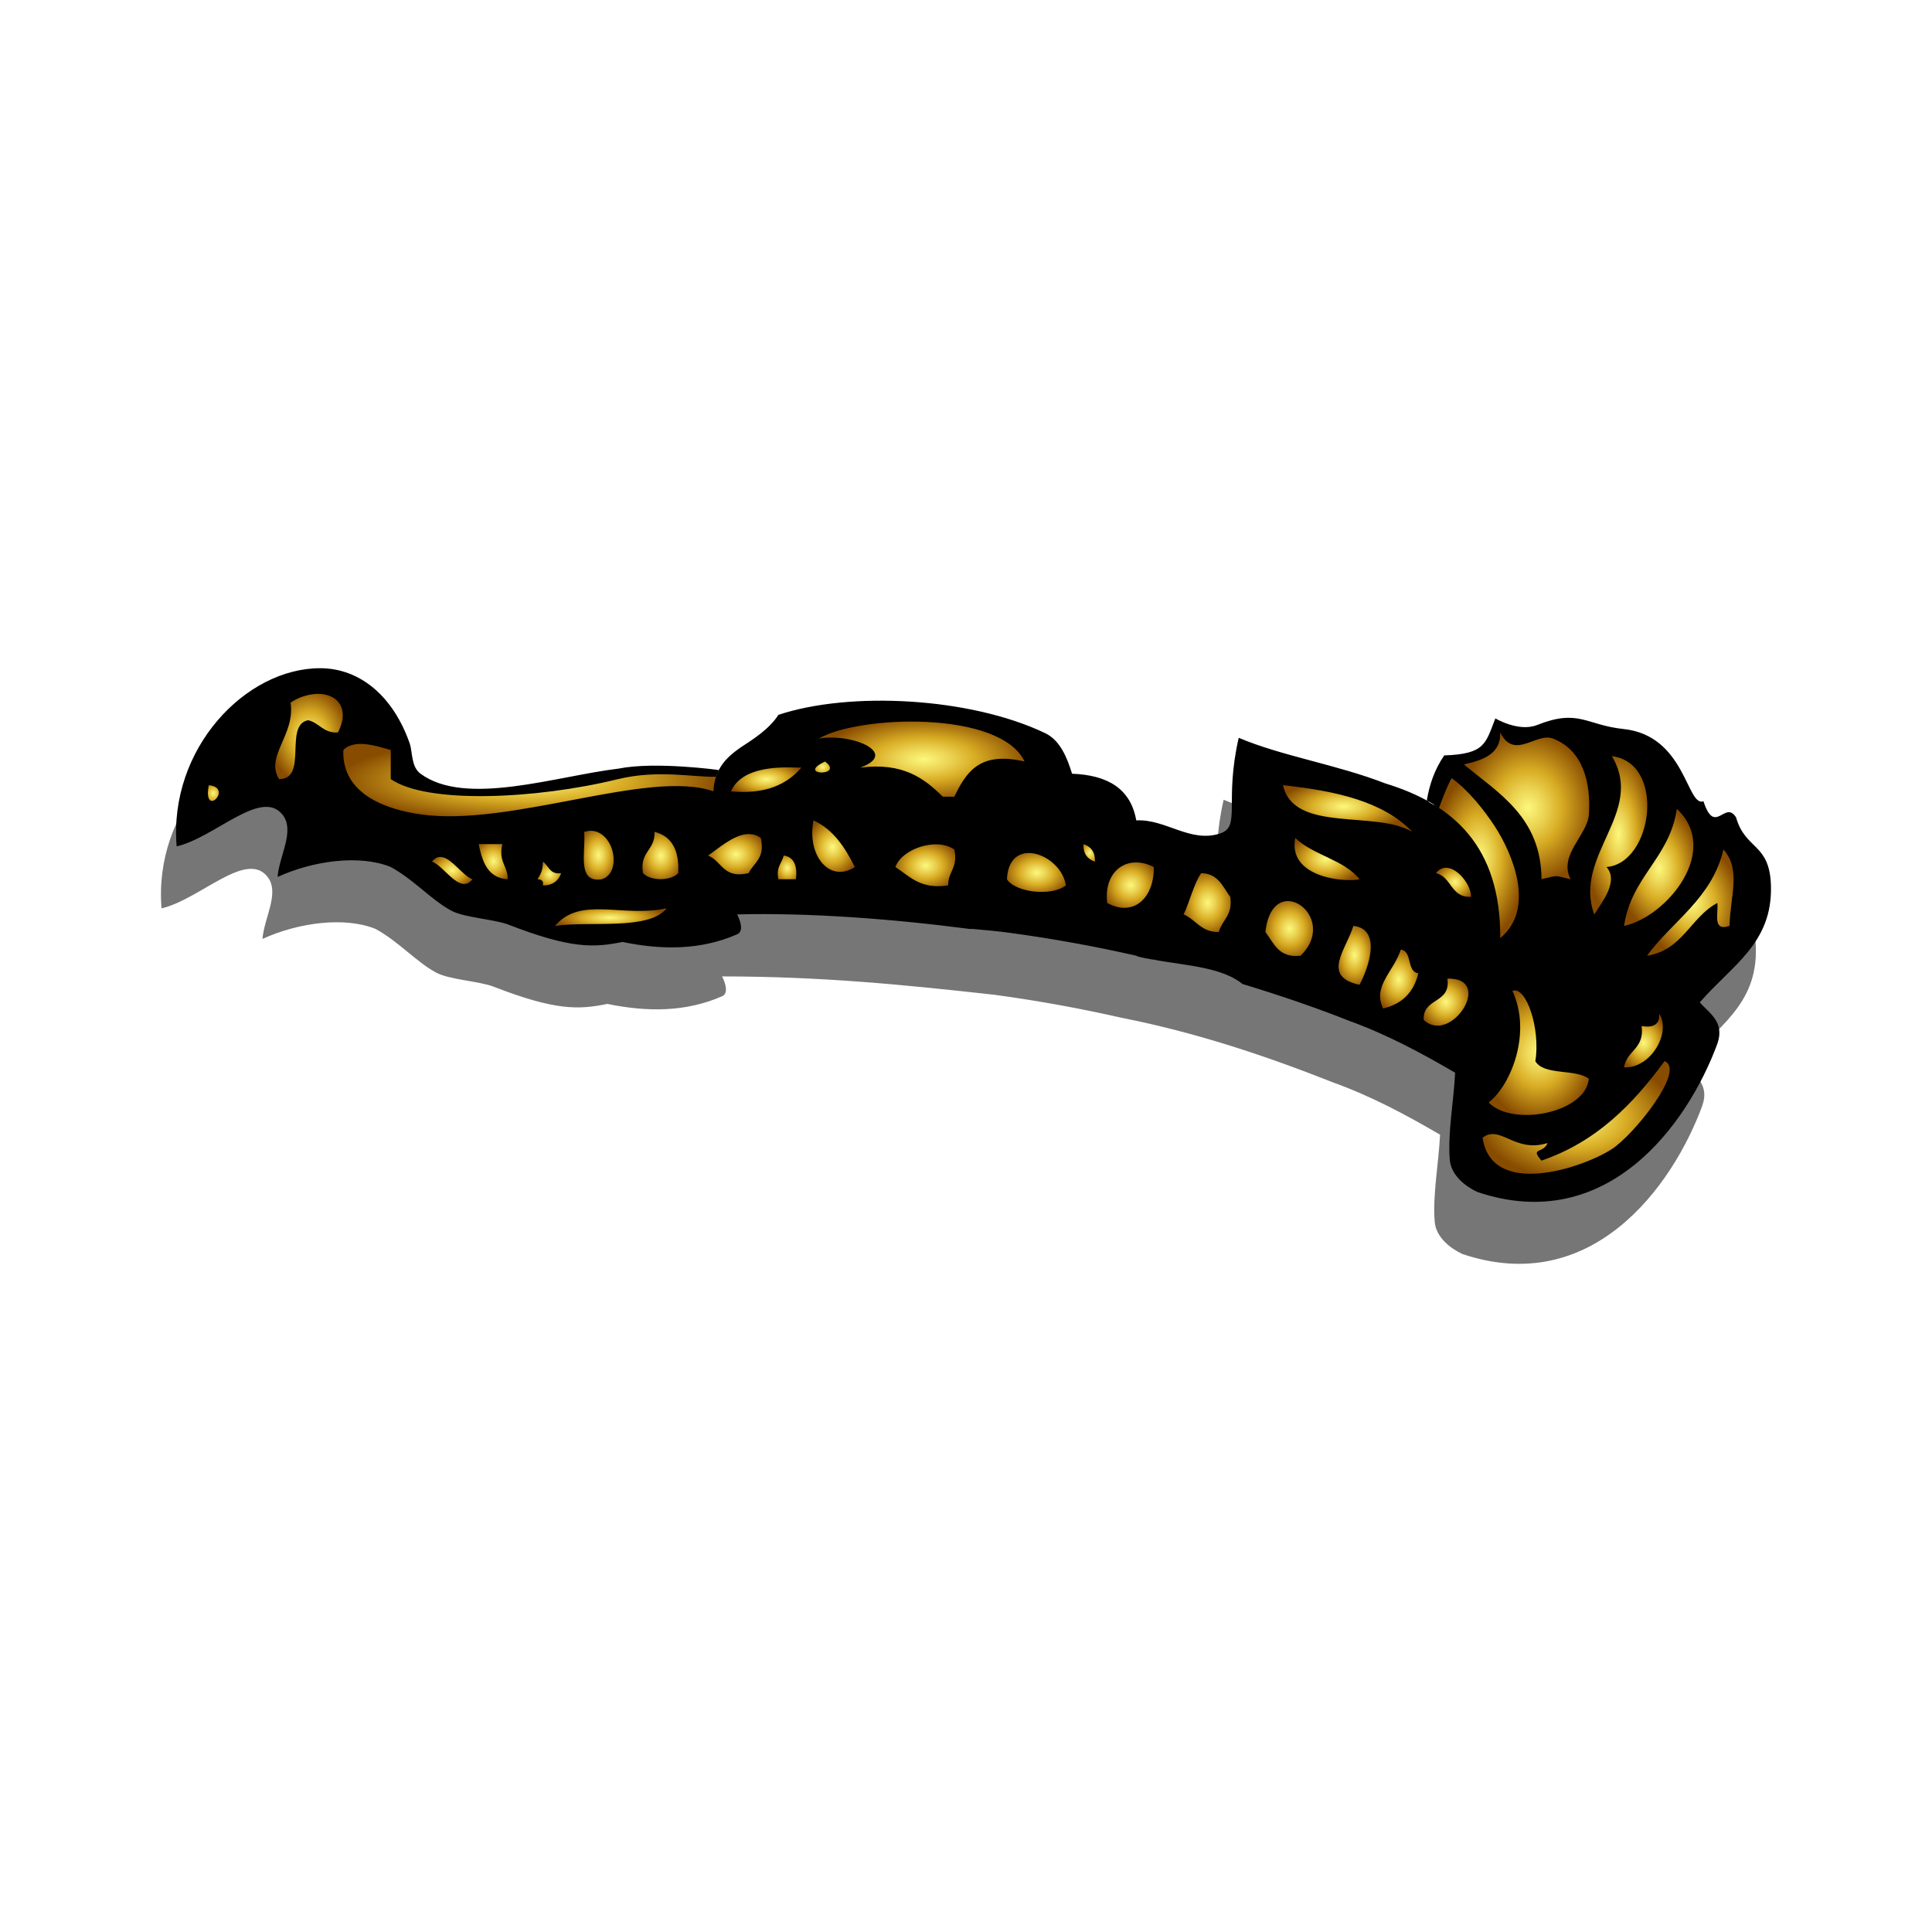 <svg:svg xmlns:dc="http://purl.org/dc/elements/1.1/" xmlns:ns1="http://sodipodi.sourceforge.net/DTD/sodipodi-0.dtd" xmlns:ns2="http://www.inkscape.org/namespaces/inkscape" xmlns:ns3="http://www.w3.org/1999/xlink" xmlns:ns5="http://creativecommons.org/ns#" xmlns:rdf="http://www.w3.org/1999/02/22-rdf-syntax-ns#" xmlns:svg="http://www.w3.org/2000/svg" height="285.676" id="svg13496" style="enable-background:new" version="1.1" viewBox="-10.672 -94.898 285.676 285.676" width="285.676" ns1:docname="Golden Maiden Layered Remix 2 by Merlin2525.svg" ns2:version="0.48.3.1 r9886">
  <svg:title id="title22342">Golden Maiden Crown</svg:title>
  <svg:defs id="defs13498">
    <svg:filter color-interpolation-filters="sRGB" height="1.31" id="filter18518-1-4" width="1.104" x="-.052" y="-.155" ns2:collect="always">
      <svg:feGaussianBlur id="feGaussianBlur18520-4-5" stdDeviation="1.409" ns2:collect="always" />
    </svg:filter>
    <svg:radialGradient cx="784.99" cy=".038" gradientTransform="matrix(3.618 0 0 3.151 -2668.4 -418.12)" gradientUnits="userSpaceOnUse" id="radialGradient8489-5" r=".594" ns2:collect="always" ns3:href="#linearGradient4695-1-1" />
    <svg:linearGradient id="linearGradient4695-1-1">
      <svg:stop id="stop4697-6-6" offset="0" style="stop-color:#fcf87c" />
      <svg:stop id="stop4705-2-8" offset=".25" style="stop-color:#ecd454" />
      <svg:stop id="stop4703-4-9" offset=".5" style="stop-color:#d8ac24" />
      <svg:stop id="stop4699-9-3" offset="1" style="stop-color:#884c00" />
    </svg:linearGradient>
    <svg:radialGradient cx="818.55" cy="11.308" gradientTransform="matrix(3.618 0 0 4.398 -2668.4 -426.95)" gradientUnits="userSpaceOnUse" id="radialGradient8492-2" r="1.029" ns2:collect="always" ns3:href="#linearGradient4695-1-1" />
    <svg:radialGradient cx="815.82" cy="14.399" gradientTransform="matrix(3.618 0 0 2.237 -2668.4 -398.26)" gradientUnits="userSpaceOnUse" id="radialGradient8495-9" r="4.06" ns2:collect="always" ns3:href="#linearGradient4695-1-1" />
    <svg:radialGradient cx="814.26" cy="11.719" gradientTransform="matrix(3.618 0 0 4.397 -2668.4 -427.27)" gradientUnits="userSpaceOnUse" id="radialGradient8498-5" r="2.293" ns2:collect="always" ns3:href="#linearGradient4695-1-1" />
    <svg:radialGradient cx="820.54" cy="5.586" gradientTransform="matrix(3.618 0 0 4.394 -2668.4 -422.48)" gradientUnits="userSpaceOnUse" id="radialGradient8501-8" r="1.929" ns2:collect="always" ns3:href="#linearGradient4695-1-1" />
    <svg:radialGradient cx="819.18" cy="4.182" gradientTransform="matrix(3.618 0 0 5.607 -2668.4 -426.46)" gradientUnits="userSpaceOnUse" id="radialGradient8504-6" r="1.65" ns2:collect="always" ns3:href="#linearGradient4695-1-1" />
    <svg:radialGradient cx="817.52" cy="2.786" gradientTransform="matrix(3.618 0 0 8.675 -2668.4 -432.22)" gradientUnits="userSpaceOnUse" id="radialGradient8507-0" r="1.413" ns2:collect="always" ns3:href="#linearGradient4695-1-1" />
    <svg:radialGradient cx="813.82" cy="1.716" gradientTransform="matrix(3.618 0 0 4.151 -2668.4 -419.05)" gradientUnits="userSpaceOnUse" id="radialGradient8510-5" r="2.749" ns2:collect="always" ns3:href="#linearGradient4695-1-1" />
    <svg:radialGradient cx="811.83" cy="3.723" gradientTransform="matrix(3.618 0 0 6.699 -2668.4 -429.61)" gradientUnits="userSpaceOnUse" id="radialGradient8513-8" r="1.857" ns2:collect="always" ns3:href="#linearGradient4695-1-1" />
    <svg:radialGradient cx="810.84" cy="4.742" gradientTransform="matrix(3.618 0 0 3.459 -2668.4 -417.38)" gradientUnits="userSpaceOnUse" id="radialGradient8516-9" r=".88" ns2:collect="always" ns3:href="#linearGradient4695-1-1" />
    <svg:radialGradient cx="810.46" cy="9.639" gradientTransform="matrix(3.618 0 0 3.795 -2668.4 -419.84)" gradientUnits="userSpaceOnUse" id="radialGradient8519-8" r="1.143" ns2:collect="always" ns3:href="#linearGradient4695-1-1" />
    <svg:radialGradient cx="808.54" cy="8.725" gradientTransform="matrix(3.618 0 0 4.975 -2668.4 -429.98)" gradientUnits="userSpaceOnUse" id="radialGradient8522-1" r="1.009" ns2:collect="always" ns3:href="#linearGradient4695-1-1" />
    <svg:radialGradient cx="806.73" cy="7.722" gradientTransform="matrix(3.618 0 0 5.815 -2668.4 -435.11)" gradientUnits="userSpaceOnUse" id="radialGradient8525-5" r=".885" ns2:collect="always" ns3:href="#linearGradient4695-1-1" />
    <svg:radialGradient cx="804.08" cy="6.641" gradientTransform="matrix(3.618 0 0 4.106 -2668.4 -421.38)" gradientUnits="userSpaceOnUse" id="radialGradient8528-0" r="1.207" ns2:collect="always" ns3:href="#linearGradient4695-1-1" />
    <svg:radialGradient cx="806.29" cy="1.65" gradientTransform="matrix(3.618 0 0 1.462 -2668.4 -414.58)" gradientUnits="userSpaceOnUse" id="radialGradient8531-2" r="2.677" ns2:collect="always" ns3:href="#linearGradient4695-1-1" />
    <svg:radialGradient cx="805.55" cy="3.797" gradientTransform="matrix(3.618 0 0 2.568 -2668.4 -414.15)" gradientUnits="userSpaceOnUse" id="radialGradient8534-6" r="1.543" ns2:collect="always" ns3:href="#linearGradient4695-1-1" />
    <svg:radialGradient cx="800.73" cy="5.585" gradientTransform="matrix(3.618 0 0 4.434 -2668.4 -422.7)" gradientUnits="userSpaceOnUse" id="radialGradient8537-2" r="1.169" ns2:collect="always" ns3:href="#linearGradient4695-1-1" />
    <svg:radialGradient cx="797.58" cy="4.866" gradientTransform="matrix(3.618 0 0 3.514 -2668.4 -417.63)" gradientUnits="userSpaceOnUse" id="radialGradient8540-1" r="1.214" ns2:collect="always" ns3:href="#linearGradient4695-1-1" />
    <svg:radialGradient cx="795.91" cy="3.553" gradientTransform="matrix(3.618 0 0 4.286 -2668.4 -420.51)" gradientUnits="userSpaceOnUse" id="radialGradient8543-7" r=".472" ns2:collect="always" ns3:href="#linearGradient4695-1-1" />
    <svg:radialGradient cx="793.75" cy="4.353" gradientTransform="matrix(3.618 0 0 2.574 -2668.4 -413.59)" gradientUnits="userSpaceOnUse" id="radialGradient8546-1" r="1.441" ns2:collect="always" ns3:href="#linearGradient4695-1-1" />
    <svg:radialGradient cx="789.21" cy="4.063" gradientTransform="matrix(3.618 0 0 2.798 -2668.4 -414.81)" gradientUnits="userSpaceOnUse" id="radialGradient8549-4" r="1.429" ns2:collect="always" ns3:href="#linearGradient4695-1-1" />
    <svg:radialGradient cx="783.55" cy="4.168" gradientTransform="matrix(3.618 0 0 4.336 -2668.4 -421.13)" gradientUnits="userSpaceOnUse" id="radialGradient8552-1" r=".614" ns2:collect="always" ns3:href="#linearGradient4695-1-1" />
    <svg:radialGradient cx="776.31" cy="6.195" gradientTransform="matrix(3.618 0 0 .876 -2668.4 -401.15)" gradientUnits="userSpaceOnUse" id="radialGradient8555-1" r="2.314" ns2:collect="always" ns3:href="#linearGradient4695-1-1" />
    <svg:radialGradient cx="760.09" cy="1.117" gradientTransform="matrix(3.618 0 0 4.193 -2668.4 -418.78)" gradientUnits="userSpaceOnUse" id="radialGradient8558-0" r=".472" ns2:collect="always" ns3:href="#linearGradient4695-1-1" />
    <svg:radialGradient cx="764.02" cy="-1.204" gradientTransform="matrix(3.618 0 0 4.45 -2668.4 -417.14)" gradientUnits="userSpaceOnUse" id="radialGradient8561-8" r="1.617" ns2:collect="always" ns3:href="#linearGradient4695-1-1" />
    <svg:radialGradient cx="769.85" cy="4.254" gradientTransform="matrix(3.618 0 0 2.962 -2668.4 -415.35)" gradientUnits="userSpaceOnUse" id="radialGradient8564-3" r=".966" ns2:collect="always" ns3:href="#linearGradient4695-1-1" />
    <svg:radialGradient cx="771.54" cy="3.886" gradientTransform="matrix(3.618 0 0 4.232 -2668.4 -420.52)" gradientUnits="userSpaceOnUse" id="radialGradient8567-7" r=".841" ns2:collect="always" ns3:href="#linearGradient4695-1-1" />
    <svg:radialGradient cx="773.84" cy="4.424" gradientTransform="matrix(3.618 0 0 3.508 -2668.4 -417.65)" gradientUnits="userSpaceOnUse" id="radialGradient8570-0" r=".678" ns2:collect="always" ns3:href="#linearGradient4695-1-1" />
    <svg:radialGradient cx="775.83" cy="3.638" gradientTransform="matrix(3.618 0 0 5.284 -2668.4 -424.2)" gradientUnits="userSpaceOnUse" id="radialGradient8573-1" r=".859" ns2:collect="always" ns3:href="#linearGradient4695-1-1" />
    <svg:radialGradient cx="778.38" cy="3.66" gradientTransform="matrix(3.618 0 0 4.439 -2668.4 -421.15)" gradientUnits="userSpaceOnUse" id="radialGradient8576-7" r=".978" ns2:collect="always" ns3:href="#linearGradient4695-1-1" />
    <svg:radialGradient cx="781.45" cy="3.609" gradientTransform="matrix(3.618 0 0 2.938 -2668.4 -415.68)" gradientUnits="userSpaceOnUse" id="radialGradient8579-1" r="1.323" ns2:collect="always" ns3:href="#linearGradient4695-1-1" />
    <svg:radialGradient cx="785.4" cy="3.309" gradientTransform="matrix(3.618 0 0 4.16 -2668.4 -419.93)" gradientUnits="userSpaceOnUse" id="radialGradient8582-5" r="1.099" ns2:collect="always" ns3:href="#linearGradient4695-1-1" />
    <svg:radialGradient cx="789.12" cy="-.279" gradientTransform="matrix(3.618 0 0 1.497 -2668.4 -418.73)" gradientUnits="userSpaceOnUse" id="radialGradient8585-9" r="4.287" ns2:collect="always" ns3:href="#linearGradient4695-1-1" />
    <svg:radialGradient cx="782.69" cy=".54" gradientTransform="matrix(3.618 0 0 1.698 -2668.4 -417.1)" gradientUnits="userSpaceOnUse" id="radialGradient8588-1" r="1.615" ns2:collect="always" ns3:href="#linearGradient4695-1-1" />
    <svg:radialGradient cx="773.02" cy=".582" gradientTransform="matrix(3.618 0 0 .796 -2668.4 -416.5)" gradientUnits="userSpaceOnUse" id="radialGradient9019" r="7.861" ns2:collect="always" ns3:href="#linearGradient4695-1-1" />
  </svg:defs>
  <ns1:namedview bordercolor="#666666" borderopacity="1.0" fit-margin-bottom="0.9" fit-margin-left="0.9" fit-margin-right="0.9" fit-margin-top="0.9" id="base" pagecolor="#ffffff" showborder="false" showgrid="false" ns2:current-layer="layer7" ns2:cx="94.641143" ns2:cy="169.31783" ns2:document-units="px" ns2:pageopacity="0.0" ns2:pageshadow="2" ns2:showpageshadow="false" ns2:window-height="1026" ns2:window-maximized="1" ns2:window-width="1631" ns2:window-x="49" ns2:window-y="24" ns2:zoom="2.0721663" />
  <svg:g id="layer7" transform="translate(-60.73 436.52)" ns2:groupmode="layer" ns2:label="Crown Shadow">
    <svg:g id="g18509" style="opacity:.539;filter:url(#filter18518-1-4)" transform="matrix(3.618 0 0 3.618 -1350.8 -1578.9)">
      <svg:path d="m447.67 325.83c0.716 1.105 1.681 3.346 0.219 4.562 0.024-3.749-1.919-5.474-4.699-6.324-2.013-0.78-4.22-1.113-5.989-1.864-0.6 2.619 0.098 3.622-0.75 3.906-1.226 0.411-2.219-0.591-3.438-0.531-0.229-1.292-1.16-1.851-2.625-1.906-0.211-0.696-0.504-1.374-1.094-1.656-3.075-1.474-8.004-1.718-10.906-0.75-0.377 0.587-1.044 1.005-1.562 1.344-0.567 0.399-1.05 0.865-1.094 1.781-2.639-0.928-8.299 1.484-12 0.938-2.466-0.357-4.668-3.424-1.188-2.625v1.188c1.474 1.023 5.905 0.829 9.278 0.004 1.651-0.404 3.108-0.072 4.014-0.101-0.013-0.091 0.134-0.204 0.102-0.275 0 0-2.594-0.356-4.077-0.057-2.559 0.308-6.258 1.568-8.098 0.211-0.387-0.286-0.325-0.866-0.438-1.219-0.68-1.968-2.054-3.088-3.656-3.094-3.053-0.011-6.207 3.29-5.875 7.281 1.555-0.358 3.433-2.366 4.312-1.312 0.549 0.658-0.126 1.702-0.187 2.562 1.459-0.669 3.365-0.923 4.625-0.406 0.932 0.507 1.658 1.343 2.469 1.781 0.543 0.293 1.769 0.351 2.344 0.574 2.558 0.993 3.494 0.943 4.656 0.707 1.613 0.331 3.189 0.342 4.688-0.312 0.283-0.123 0.129-0.565 0-0.812 4.067 0.002 7.43 0.339 11.125 0.75 1.765 0.238 3.514 0.557 5.188 0.938 3.079 0.609 5.9 1.554 8.688 2.656 1.533 0.553 2.948 1.31 4.344 2.125-0.062 1.214-0.309 2.477-0.219 3.562 0.053 0.637 0.653 1.092 1.125 1.312 5.284 1.784 8.584-2.73 9.812-6.062 0.313-0.903-0.353-1.254-0.719-1.688 1.308-1.514 2.981-2.412 2.906-4.781-0.054-1.74-1.044-1.439-1.424-2.775-0.457-0.739-0.864 0.778-1.334-0.661-0.689 0.242-0.726-2.685-3.267-2.954-1.541-0.163-1.835-0.84-3.532-0.164-0.754 0.3-1.706-0.269-1.706-0.269-0.403 1.021-0.409 1.456-2.09 1.512-0.406 0.586-0.612 1.234-0.708 1.824 0.055 0.113 0.35 0.216 0.497 0.319 0.107-0.295 0.37-0.987 0.515-1.213 0.687 0.485 1.367 1.355 1.767 1.974z" id="path17889" style="fill-rule:evenodd;fill:#000000" ns1:nodetypes="ccccsccsccccccscccscscsccsscscccccsccccccssccccccc" ns2:connector-curvature="0" />
      <svg:path d="m401.63 322.36c-0.512-0.053-1.251 0.191-1.106 0.842 0.33 1.061 1.367 1.766 2.357 2.151 2.288 0.659 4.675 0.018 6.962-0.328 1.875-0.291 3.771-0.793 5.67-0.468 0.668 0.102 0.722-1.001 0.052-0.985-1.953-0.338-3.923 0.107-5.835 0.467-2.139 0.297-4.364 0.443-6.473-0.08-0.274-0.067-0.616-0.166-0.493-0.527 0.047-0.428-0.037-1.082-0.61-1.054-0.174-0.023-0.349-0.023-0.524-0.017z" id="path17997" style="fill:#000000" ns2:connector-curvature="0" />
      <svg:path d="m445.71 323.7c-0.177 0.489-0.697 1.071-0.41 1.607 1.461 0.999 2.269 2.762 2.317 4.517-0.054 0.343 0.238 0.902 0.624 0.581 1.025-1.212 0.605-2.988-0.109-4.248-0.549-0.966-1.276-1.885-2.175-2.527-0.078-0.048-0.168 0.059-0.249 0.07z" id="path17999" style="fill:#000000" ns2:connector-curvature="0" />
    </svg:g>
  </svg:g>
  <svg:g id="layer6" transform="translate(-60.73 436.52)" ns2:groupmode="layer" ns2:label="Crown Coloured Layer">
    <svg:path d="m102.7-422.27c-1.647-0.108-3.045 1.335-2.727 2.985 0.336 4.468 4.552 7.495 8.626 8.407 7.031 2.222 14.472 0.574 21.561-0.464 7.953-1.187 15.923-3.634 23.985-2.466 1.025 0.657 2.578 0.173 2.477-1.211 0.421-1.085 0.193-2.808-1.328-2.559-5.252-0.258-10.589-0.606-15.724 0.799-9.288 1.842-19.047 3.115-28.414 0.98-1.086-0.35-2.795-0.606-2.283-2.158-0.039-1.382 0.486-3.726-1.593-3.721-1.504-0.327-3.027-0.697-4.58-0.592z" id="path9171" style="fill:url(#radialGradient9019)" ns2:connector-curvature="0" />
    <svg:path d="m165.49-418.79c-2.978 0.074-6.558 0.897-7.986 3.774-0.17 1.954 2.33 1.55 3.586 1.539 3.047-0.131 6.423-1.407 8.063-4.078 0.372-2.111-2.535-1.117-3.664-1.235z" id="path9173" style="fill:url(#radialGradient8588-1)" ns2:connector-curvature="0" />
    <svg:path d="m183.89-425.56c-4.194 0.167-8.607 0.389-12.427 2.206-1.165 1.326 0.943 2.182 2.088 1.977 1.658 0.27 3.765 0.426 4.901 1.724-0.786 0.509-1.706 1.74-0.601 2.454 1.124 0.305 2.404-0.052 3.594 0.265 2.804 0.342 5.155 1.932 7.204 3.774 1.579 1.03 3.748 0.108 4.266-1.672 1.034-1.764 2.791-3.606 5.032-3.235 1.385-0.203 3.634 0.565 4.196-1.188-0.409-1.698-2.183-2.744-3.571-3.649-4.459-2.396-9.72-2.718-14.682-2.657z" id="path9175" style="fill:url(#radialGradient8585-9)" ns2:connector-curvature="0" />
    <svg:path d="m170.41-410.73c-1.821 0.55-1.138 2.926-0.938 4.321 0.469 2.829 3.275 5.716 6.313 4.555 1.43-0.252 1.733-1.945 0.86-2.954-1.359-2.304-3.08-4.628-5.509-5.86-0.234-0.091-0.481-0.069-0.727-0.062z" id="path9177" style="fill:url(#radialGradient8582-5)" ns2:connector-curvature="0" />
    <svg:path d="m160.47-408.97c-2.421 0.295-4.497 1.974-6.286 3.461-0.572 1.445 1.417 2.248 2.277 3.158 1.593 1.41 4.602 1.792 5.72-0.404 1.207-1.468 1.779-3.534 1.305-5.378-0.825-0.629-1.983-0.859-3.016-0.836z" id="path9179" style="fill:url(#radialGradient8579-1)" ns2:connector-curvature="0" />
    <svg:path d="m146.8-409.18c-1.106 0.62-1.005 2.161-1.74 3.133-0.885 1.558-1.505 4.195 0.576 5.118 1.758 0.589 4.403 0.659 5.516-1.094 0.689-2.835-0.913-6.636-4.008-7.212l-0.247 0.039-0.097 0.016z" id="path9181" style="fill:url(#radialGradient8576-7)" ns2:connector-curvature="0" />
    <svg:path d="m137.12-409.51c-2.103 0.229-1.618 2.843-1.659 4.329-0.168 1.925 0.524 4.819 2.933 4.743 2.896-0.004 3.857-3.63 2.899-5.891-0.583-1.774-2.247-3.225-4.173-3.18z" id="path9183" style="fill:url(#radialGradient8573-1)" ns2:connector-curvature="0" />
    <svg:path d="m130.38-404.48c-1.141 0.423-1.429 1.919-1.477 3.016 0.368 1.893 2.947 2.268 4.118 0.852 1.286-0.686 0.949-2.877-0.641-2.75-0.677-0.356-1.066-1.338-2-1.117z" id="path9185" style="fill:url(#radialGradient8570-0)" ns2:connector-curvature="0" />
    <svg:path d="m120.29-407.35c-0.828 1.426 0.228 3.19 0.945 4.493 0.906 1.282 2.549 2.695 4.204 2.25 1.554-1.211-0.239-3.086-0.242-4.587 0.102-0.981 0.164-2.559-1.258-2.422-1.209 0.111-2.518-0.261-3.649 0.266z" id="path9187" style="fill:url(#radialGradient8567-7)" ns2:connector-curvature="0" />
    <svg:path d="m114.71-405.61c-1.342 0.022-1.759 1.784-0.703 2.539 1.468 1.244 2.904 3.318 5.04 3.172 1.359-0.13 1.875-1.925 0.703-2.696-1.508-1.18-2.921-3.115-5.04-3.016z" id="path9189" style="fill:url(#radialGradient8564-3)" ns2:connector-curvature="0" />
    <svg:path d="m96.779-429.68c-1.666 0.239-4.031 0.475-4.649 2.313 0.21 3.664-2.603 6.811-2.118 10.509 0.083 1.601 2.178 2.06 3.204 0.93 2.117-1.988 0.961-5.299 2.094-7.712 0.535-0.629 1.382 0.544 1.977 0.649 1.173 0.853 3.335 1.253 3.915-0.5 1.167-2.313 0.003-5.555-2.688-6.032-0.565-0.144-1.153-0.188-1.735-0.156z" id="path9191" style="fill:url(#radialGradient8561-8)" ns2:connector-curvature="0" />
    <svg:path d="m81.113-416.06c-1.678 0.371-1.492 3.401-0.211 3.876 1.762 0.533 3.391-2.238 1.703-3.376-0.405-0.353-0.948-0.584-1.492-0.5z" id="path9193" style="fill:url(#radialGradient8558-0)" ns2:connector-curvature="0" />
    <svg:path d="m138.43-397.73c-2.309-0.053-5.262 0.208-6.517 2.43-0.276 1.815 2.045 1.634 3.211 1.563 4.22-0.286 10.598-0.03 14.585-1.665 1.45-0.473 0.847-2.667-0.633-2.438-2.909-0.143-7.734 0.109-10.647 0.111z" id="path9195" style="fill:url(#radialGradient8555-1)" ns1:nodetypes="cccccc" ns2:connector-curvature="0" />
    <svg:path d="m166.07-405.71c-1.575 0.464-1.858 2.565-1.828 3.977 0.294 1.631 2.453 1.476 3.649 1.071 1.351-1.059 0.795-3.427-0.328-4.477-0.418-0.333-0.937-0.634-1.492-0.57z" id="path9197" style="fill:url(#radialGradient8552-1)" ns2:connector-curvature="0" />
    <svg:path d="m188-407.43c-2.442 0.141-4.974 1.414-6.204 3.571-0.373 1.746 1.819 2.421 2.93 3.266 1.732 1.133 4.005 1.437 5.97 0.899 0.819-1.826 1.628-3.962 1.344-6.016-0.551-1.586-2.62-1.766-4.04-1.719z" id="path9199" style="fill:url(#radialGradient8549-4)" ns2:connector-curvature="0" />
    <svg:path d="m202-406.1c-2.723-0.053-4.713 3.271-3.477 5.618 2.26 2.137 5.762 2.067 8.587 1.336 1.528-0.196 1.859-1.764 1-2.868-0.939-2.406-3.512-4.148-6.11-4.087z" id="path9201" style="fill:url(#radialGradient8546-1)" ns2:connector-curvature="0" />
    <svg:path d="m209.91-407.05c-1.33 1.454 0.632 4.457 2.446 3.657 1.325-1.161-0.114-3.068-1.219-3.805-0.453-0.244-0.798-0.012-1.227 0.148z" id="path9203" style="fill:url(#radialGradient8543-7)" ns2:connector-curvature="0" />
    <svg:path d="m217.52-404.8c-3.49 0.367-5.444 4.449-4.43 7.571 1.714 1.048 4.015 1.44 5.735 0.148 1.875-1.271 2.834-3.746 2.782-5.954-0.415-1.711-2.69-1.67-4.087-1.766z" id="path9205" style="fill:url(#radialGradient8540-1)" ns2:connector-curvature="0" />
    <svg:path d="m228.12-403.11c-2.161 0.431-2.387 3.139-3.22 4.787-0.623 1.044-0.816 2.476 0.344 3.245 1.42 1.012 2.972 2.551 4.844 2.297 1.69-0.79 2.322-2.866 2.75-4.555 0.236-2.436-1.65-4.818-3.829-5.688-0.288-0.078-0.592-0.109-0.891-0.086z" id="path9207" style="fill:url(#radialGradient8537-2)" ns2:connector-curvature="0" />
    <svg:path d="m240.78-408.06c-0.834 1.905 0.227 4.352 1.774 5.61 2.507 1.798 5.834 2.41 8.798 1.75 1.102-1.524-1.102-2.692-2.188-3.422-2.379-1.409-4.934-2.583-7.203-4.122-0.461-0.284-0.758-0.009-1.181 0.184z" id="path9209" style="fill:url(#radialGradient8534-6)" ns2:connector-curvature="0" />
    <svg:path d="m239.99-416.05c-1.778 0.602-0.655 2.705 0.258 3.571 2.976 3.124 7.733 2.894 11.688 3.433 1.849 0.115 5.39 1.425 7.186 1.659 1.549-0.181 1.169-2.176 0.022-2.664-5.001-3.466-12.941-5.552-18.889-6.03l-0.248 0.029-0.018 0.002z" id="path9211" style="fill:url(#radialGradient8531-2)" ns1:nodetypes="ccccccccc" ns2:connector-curvature="0" />
    <svg:path d="m240.4-399.07c-2.713 0.32-4.707 3.62-3.821 6.165 1.164 1.89 2.877 4.124 5.407 3.688 2.069-0.371 2.934-2.833 3.11-4.68 0.093-2.502-2.074-5.257-4.696-5.173z" id="path9213" style="fill:url(#radialGradient8528-0)" ns2:connector-curvature="0" />
    <svg:path d="m250.5-395.35c-1.713 0.703-2.066 2.895-2.793 4.417-0.849 1.726-0.919 4.282 1.09 5.241 1.028 0.748 2.762 1.06 3.352-0.352 1.366-2.233 1.785-5.135 1.024-7.626-0.588-0.848-1.583-1.721-2.672-1.68z" id="path9215" style="fill:url(#radialGradient8525-5)" ns2:connector-curvature="0" />
    <svg:path d="m257.32-391.57c-1.756 0.796-2.191 3.007-3.167 4.521-0.889 1.566-1.538 4.131 0.104 5.41 1.778 0.475 3.492-1.018 4.665-2.203 1.089-1.157 2.501-3.352 0.922-4.673-0.652-1.088-0.725-3.318-2.524-3.055z" id="path9217" style="fill:url(#radialGradient8522-1)" ns2:connector-curvature="0" />
    <svg:path d="m264.66-387.59c-1.315 0.043-1.295 1.394-1.688 2.274-1.132 1.485-3.633 2.41-3.243 4.673 0.746 2.27 3.939 1.976 5.571 0.891 3.135-1.604 4.097-7.719-0.445-7.853l-0.195 0.016z" id="path9219" style="fill:url(#radialGradient8519-8)" ns2:connector-curvature="0" />
    <svg:path d="m263.62-404.01c-1.379 0.051-2.249 1.803-1.047 2.735 1.361 1.25 2.602 3.348 4.657 3.336 1.844-0.506 1.124-2.817 0.106-3.785-0.915-1.094-2.145-2.445-3.716-2.286z" id="path9221" style="fill:url(#radialGradient8516-9)" ns2:connector-curvature="0" />
    <svg:path d="m264.35-417c-1.27 1.191-1.745 3.063-2.266 4.688-0.066 1.608 1.854 1.969 2.672 3.094 4.547 3.992 6.051 10.231 6.282 16.065 0.384 1.664 2.207 0.773 2.774-0.273 2.738-3.709 1.79-8.874-0.082-12.768-1.915-4.142-4.812-7.853-8.302-10.767-0.334-0.21-0.726-0.176-1.078-0.039z" id="path9223" style="fill:url(#radialGradient8513-8)" ns2:connector-curvature="0" />
    <svg:path d="m271.65-423.29c-1.227 0.365-0.592 1.984-1.719 2.5-1.054 1.108-2.917 0.803-3.837 2.039-0.413 1.692 1.772 2.35 2.68 3.376 3.733 2.858 7.363 6.527 8.032 11.392 0.361 1.17-0.304 3.104 1.344 3.461 1.179-0.109 2.355-0.684 3.524-0.031 2.122 0.065 1.023-2.337 1.328-3.626 0.742-2.266 2.459-4.199 2.936-6.524-0.029-3.925-0.31-8.57-3.788-11.088-1.53-1.414-3.726-1.785-5.647-0.986-1.18 0.345-2.797 0.965-3.635-0.295-0.358-0.241-0.797-0.347-1.219-0.219z" id="path9225" style="fill:url(#radialGradient8510-5)" ns2:connector-curvature="0" />
    <svg:path d="m288.74-420.32c-1.775 0.766-0.287 2.649-0.141 3.954 0.678 4.378-2.163 8.142-3.376 12.174-0.97 2.445-1.368 5.369-0.383 7.853 1.075 1.381 2.594-0.209 2.969-1.328 0.999-1.442 1.482-3.303 1.203-4.938 4.348-1.68 5.932-6.992 5.376-11.275-0.22-3.047-2.382-6.294-5.649-6.438z" id="path9227" style="fill:url(#radialGradient8507-0)" ns2:connector-curvature="0" />
    <svg:path d="m297.63-412.15c-1.271 0.937-0.859 2.87-1.789 4.063-2.024 4.4-5.745 8.125-6.423 13.072 0.071 1.628 2.079 1.441 3.047 0.727 4.766-2.298 8.793-7.087 8.892-12.549-0.152-2.023-1.038-4.284-2.821-5.368-0.307-0.115-0.605-0.038-0.906 0.055z" id="path9229" style="fill:url(#radialGradient8504-6)" ns2:connector-curvature="0" />
    <svg:path d="m304.46-406.3c-1.187 0.953-1.012 2.778-1.946 3.962-2.136 4.369-6.346 7.197-9.056 11.127-0.628 1.32 1.129 2.26 2.149 1.477 3.066-1.232 4.994-4.107 7.392-6.204-0.238 1.72 1.869 3.337 3.289 2.063 1.027-1.687 0.598-3.895 0.93-5.79 0.153-2.271 0.215-5.101-1.766-6.634-0.343-0.139-0.649-0.139-0.992 0z" id="path9231" style="fill:url(#radialGradient8501-8)" ns2:connector-curvature="0" />
    <svg:path d="m273.62-385.66c-1.315 1.341 0.288 3.225 0.117 4.813 0.228 4.133-0.754 8.569-3.915 11.438-1.298 1.08 0.071 2.355 1.227 2.689 3.254 1.831 7.27 0.975 10.603-0.195 1.946-0.859 4.056-2.569 4.235-4.805-0.346-2.007-3.025-1.681-4.485-2.118-0.969-0.329-2.336-0.208-3.079-0.945-0.434-3.637-0.131-8.203-3.305-10.806-0.43-0.309-0.93-0.293-1.399-0.07z" id="path9233" style="fill:url(#radialGradient8498-5)" ns2:connector-curvature="0" />
    <svg:path d="m296.06-375.09c-1.907 0.897-2.705 3.162-4.258 4.516-3.446 3.967-7.869 7.477-12.713 9.298 0.599-1.79-1.686-1.838-2.852-1.891-2.375-0.079-4.722-2.318-7.071-0.985-1.441 1.263-0.149 3.411 0.781 4.602 2.763 3.272 7.647 2.864 11.407 1.913 3.955-1.014 7.901-2.705 10.564-5.922 2.437-2.764 5.139-5.721 5.962-9.415 0.147-1.022-0.652-2.374-1.821-2.118z" id="path9235" style="fill:url(#radialGradient8495-9)" ns2:connector-curvature="0" />
    <svg:path d="m295.1-381.67c-0.743 0.141-0.709 1.411-1.727 1.086-1.755 0.27-1.224 2.473-2.25 3.493-0.604 1.211-2.462 2.602-1.43 4.04 1.776 1.079 3.843-0.549 5.087-1.782 1.533-1.583 2.494-4.047 1.852-6.212-0.288-0.516-0.954-0.874-1.532-0.625z" id="path9237" style="fill:url(#radialGradient8492-2)" ns2:connector-curvature="0" />
    <svg:path d="m171.62-419.78c-0.797 0.401-1.742 0.845-2.024 1.768-0.227 0.712 0.269 1.459 0.94 1.703 0.877 0.318 1.927 0.202 2.697-0.332 0.687-0.498 0.797-1.55 0.276-2.206-0.35-0.418-0.723-0.924-1.291-1.02-0.209-0.025-0.4 0.016-0.597 0.086z" id="path9239" style="fill:url(#radialGradient8489-5)" ns2:connector-curvature="0" />
  </svg:g>
  <svg:g id="layer5" transform="translate(-60.73 436.52)" ns2:groupmode="layer" ns2:label="Crown Outline">
    <svg:path d="m271.1-409.21c2.591 3.998 6.081 12.108 0.791 16.507 0.088-13.563-6.943-19.804-17-22.879-7.284-2.821-15.269-4.025-21.668-6.743-2.171 9.474 0.353 13.104-2.713 14.133-4.435 1.487-8.029-2.137-12.437-1.922-0.829-4.675-4.197-6.698-9.497-6.897-0.762-2.518-1.825-4.97-3.957-5.992-11.126-5.333-28.959-6.217-39.459-2.713-1.365 2.125-3.778 3.637-5.653 4.862-2.05 1.443-3.8 3.129-3.957 6.445-9.548-3.357-30.026 5.367-43.416 3.392-4.381-0.648-11.57-2.677-11.306-9.497 1.708-1.722 5.024-0.55 7.01 0v4.296c5.333 3.702 21.366 2.998 33.567 0.016 5.975-1.46 11.244-0.259 14.524-0.367-0.045-0.328 0.486-0.739 0.37-0.996 0 0-9.383-1.287-14.753-0.206-9.26 1.113-22.642 5.673-29.299 0.762-1.402-1.034-1.175-3.134-1.583-4.41-2.462-7.119-7.43-11.172-13.228-11.193-11.047-0.041-22.459 11.904-21.256 26.344 5.624-1.296 12.421-8.561 15.603-4.749 1.986 2.38-0.456 6.158-0.678 9.271 5.28-2.42 12.174-3.34 16.733-1.47 3.373 1.833 5.997 4.859 8.932 6.445 1.964 1.061 6.399 1.27 8.481 2.078 9.257 3.591 12.641 3.413 16.846 2.558 5.835 1.197 11.536 1.238 16.96-1.131 1.023-0.447 0.465-2.045 0-2.94 10.453-0.284 23.118 0.667 34.371 2.148 0.145 0.012 0.308-0.012 0.452 0 1.956 0.166 3.801 0.346 5.427 0.565 6.385 0.86 12.714 2.014 18.769 3.392 0.079 0.018 0.148 0.095 0.226 0.113 0.69 0.189 1.409 0.313 2.148 0.452 0.07 0.017 0.156-0.017 0.226 0 0.152 0.028 0.299 0.087 0.452 0.113 4.61 0.791 9.684 1.087 12.663 3.505 5.748 1.747 11.098 3.59 15.716 5.427 5.545 2.002 10.665 4.739 15.716 7.688-0.224 4.394-1.117 8.96-0.791 12.889 0.191 2.305 2.361 3.951 4.07 4.749 19.118 6.454 31.058-9.876 35.502-21.934 1.133-3.268-1.276-4.535-2.6-6.105 4.732-5.478 10.786-8.728 10.515-17.299-0.196-6.294-3.776-5.206-5.151-10.039-1.655-2.673-3.126 2.813-4.825-2.391-2.493 0.874-2.626-9.716-11.818-10.688-5.575-0.589-6.639-3.04-12.779-0.594-2.728 1.087-6.174-0.975-6.174-0.975-1.459 3.694-1.479 5.268-7.56 5.472-1.468 2.12-2.213 4.464-2.563 6.598 0.199 0.409 1.265 0.782 1.797 1.156 0.386-1.066 1.337-3.571 1.864-4.388 2.485 1.756 4.944 4.902 6.394 7.144zm0.791-13.907c2.066 4.172 5.323-0.054 7.801 0.905 4.501 1.744 5.603 6.598 5.314 11.193-0.195 3.086-4.555 6.029-2.713 9.61-2.67-0.608-1.626-0.608-4.296 0-0.065-9.193-6.392-12.728-11.468-16.971 2.677-0.636 5.461-1.455 5.363-4.737zm-175.59-5.65c3.168-0.421 5.75 1.686 3.731 5.653-2.16 0.134-2.756-1.436-4.41-1.809-3.651 0.691 0.056 8.713-4.296 8.706-2.106-3.419 2.416-6.502 1.696-11.306 1.038-0.715 2.223-1.103 3.279-1.244zm105.26 9.95c-6.798-1.588-8.669 1.724-10.402 5.201h-1.696c-2.764-2.732-5.905-5.103-12.211-4.296 5.901-2.142-1.29-5.165-6.105-4.296 5.739-3.43 26.775-4.255 30.414 3.392zm86.833-0.791c8.014 0.973 6.112 15.826-0.791 16.394 1.863 2.117-0.691 5.215-1.809 7.01-3.195-8.727 7.611-15.108 2.6-23.404zm-116.34 0.791c2.989 2.243-4.465 2.099 0 0zm-6.897 0.905c1.089-0.069 2.201-0.034 3.392 0-2.146 2.486-5.286 3.986-10.402 3.505 1.069-2.404 3.743-3.298 7.01-3.505zm-84.232 2.6c3.763 0.362-0.915 5.04 0 0zm158.85 0c7.848 0.836 14.893 2.429 19.108 6.897-5.434-3.249-17.541 0.216-19.108-6.897zm58.228 3.505c6.559 6.104-1.416 15.92-7.801 17.299 1.067-7.327 6.727-9.979 7.801-17.299zm-127.65 1.696c2.967 1.375 4.651 4.01 6.105 6.897-3.759 2.442-7.147-1.77-6.105-6.897zm-32.449 1.583c3.099 0.599 4.065 6.227 1.131 7.123-3.766 0.579-2.333-4.094-2.6-7.01 0.524-0.147 1.027-0.199 1.47-0.113zm8.932 0.113c2.554 0.633 3.693 2.733 3.505 6.105-1.111 1.19-4.09 1.19-5.201 0-0.572-3.177 1.837-3.359 1.696-6.105zm13.681 0.339c0.693-0.052 1.413 0.101 2.035 0.565 0.687 3.003-1.038 3.656-1.809 5.201-3.777 0.883-3.905-1.79-5.992-2.6 1.501-1.012 3.687-3.01 5.766-3.166zm81.067 0.565c2.648 2.562 7.207 3.186 9.497 6.105-2.276 0.51-10.651-0.298-9.497-6.105zm-120.75 0.905h3.505c-0.63 2.652 0.81 3.157 0.791 5.201-2.985-0.199-3.739-2.574-4.296-5.201zm89.433 0c1.067 0.38 1.743 1.106 1.696 2.6-1.071-0.38-1.743-1.106-1.696-2.6zm-22.839 0.113c1.33-0.189 2.689-0.045 3.731 0.678 0.626 2.652-0.926 3.27-0.904 5.314-4.11 0.633-5.696-1.349-7.801-2.713 0.586-1.655 2.759-2.965 4.975-3.279zm117.47 0.678c2.659 3.122 0.999 6.74 0.905 11.306-2.609 0.876-1.61-1.854-1.809-3.392-3.969 2.109-5.127 6.995-10.402 7.801 3.795-5.181 9.602-8.447 11.306-15.716zm-103.23 0.565c2.396-0.36 5.585 1.884 5.992 4.749-2.12 1.686-7.516 1.028-8.706-0.905 0.114-2.498 1.276-3.628 2.713-3.844zm-35.728 0.339c1.527 0.21 2.051 1.526 1.809 3.505h-2.6c-0.369-1.813 0.516-2.333 0.791-3.505zm-50.539 0.226c1.549 0.265 3.168 2.85 4.522 3.279-1.871 2.373-4.191-2.029-5.992-2.6 0.468-0.593 0.953-0.767 1.47-0.678zm14.924 0.678c0.883 0.564 1.006 1.956 2.713 1.696-0.38 1.067-1.219 1.856-2.713 1.809 0.159-0.738-0.263-0.854-0.791-0.905 0.459-0.698 0.828-1.407 0.791-2.6zm87.624 0.113c0.871-0.016 1.776 0.195 2.713 0.678 0.098 4.436-2.892 7.499-6.897 5.314-0.418-3.669 1.571-5.945 4.183-5.992zm46.017 0.791c1.718 0.097 3.596 2.541 3.618 4.296-3.046 0.156-2.853-2.966-5.201-3.505 0.464-0.59 1.01-0.824 1.583-0.791zm-36.293 0.791c2.547 0.061 3.178 2.018 4.296 3.505 0.42 2.732-1.197 3.385-1.696 5.201-2.641 0.036-3.367-1.83-5.201-2.6 0.948-1.946 1.435-4.38 2.6-6.105zm12.324 4.183c2.919-0.571 6.444 4.05 2.374 8.027-3.267 0.373-3.946-1.866-5.201-3.505 0.319-2.92 1.5-4.263 2.827-4.522zm-91.355 1.018c-2.703 3.307-11.037 1.844-16.507 2.6 3.759-4.465 9.886-1.182 16.507-2.6zm101.53 2.6c4.367 0.47 2.109 6.539 0.905 8.706-5.735-1.216-1.903-5.301-0.905-8.706zm7.01 3.505c1.787 0.239 0.813 3.266 2.6 3.505-0.666 2.808-2.393 4.535-5.201 5.201-1.643-3.314 1.642-5.526 2.6-8.706zm6.897 4.296c6.997-0.206 0.551 9.89-3.505 6.105-0.166-3.35 4.066-2.361 3.505-6.105zm9.61 1.809c1.997-0.807 4.188 5.528 3.392 10.402 1.31 2.16 5.957 1.081 7.914 2.6-0.46 5.029-11.222 7.177-14.811 3.505 3.405-2.688 6.367-10.44 3.505-16.507zm21.708 3.392c1.816 2.724-1.21 8.11-5.201 7.914 0.394-2.504 3.071-2.744 2.6-6.105 1.748 0.297 2.716-0.25 2.6-1.809zm0.791 7.01c3.202 1.248-4.542 10.9-7.801 13.002-4.385 2.822-17.784 7.288-19.108-1.696 2.627-1.994 4.73 2.325 9.61 0.791-0.648 1.639-2.63 0.596-0.905 2.6 8.198-2.8 13.536-8.37 18.203-14.698z" id="path9241" style="fill-rule:evenodd" ns1:nodetypes="ccccsccscccccccscccscscsccsscsccssccccscccsccccccssccccccccccccccccssccccscccccccccccccccccccccccccccccccccccccccsccscscscscscccscsscsccsccsccscccsccscsscscccsccscccccccccccccccccccccccccccccc" ns2:connector-curvature="0" />
  </svg:g>
</svg:svg>